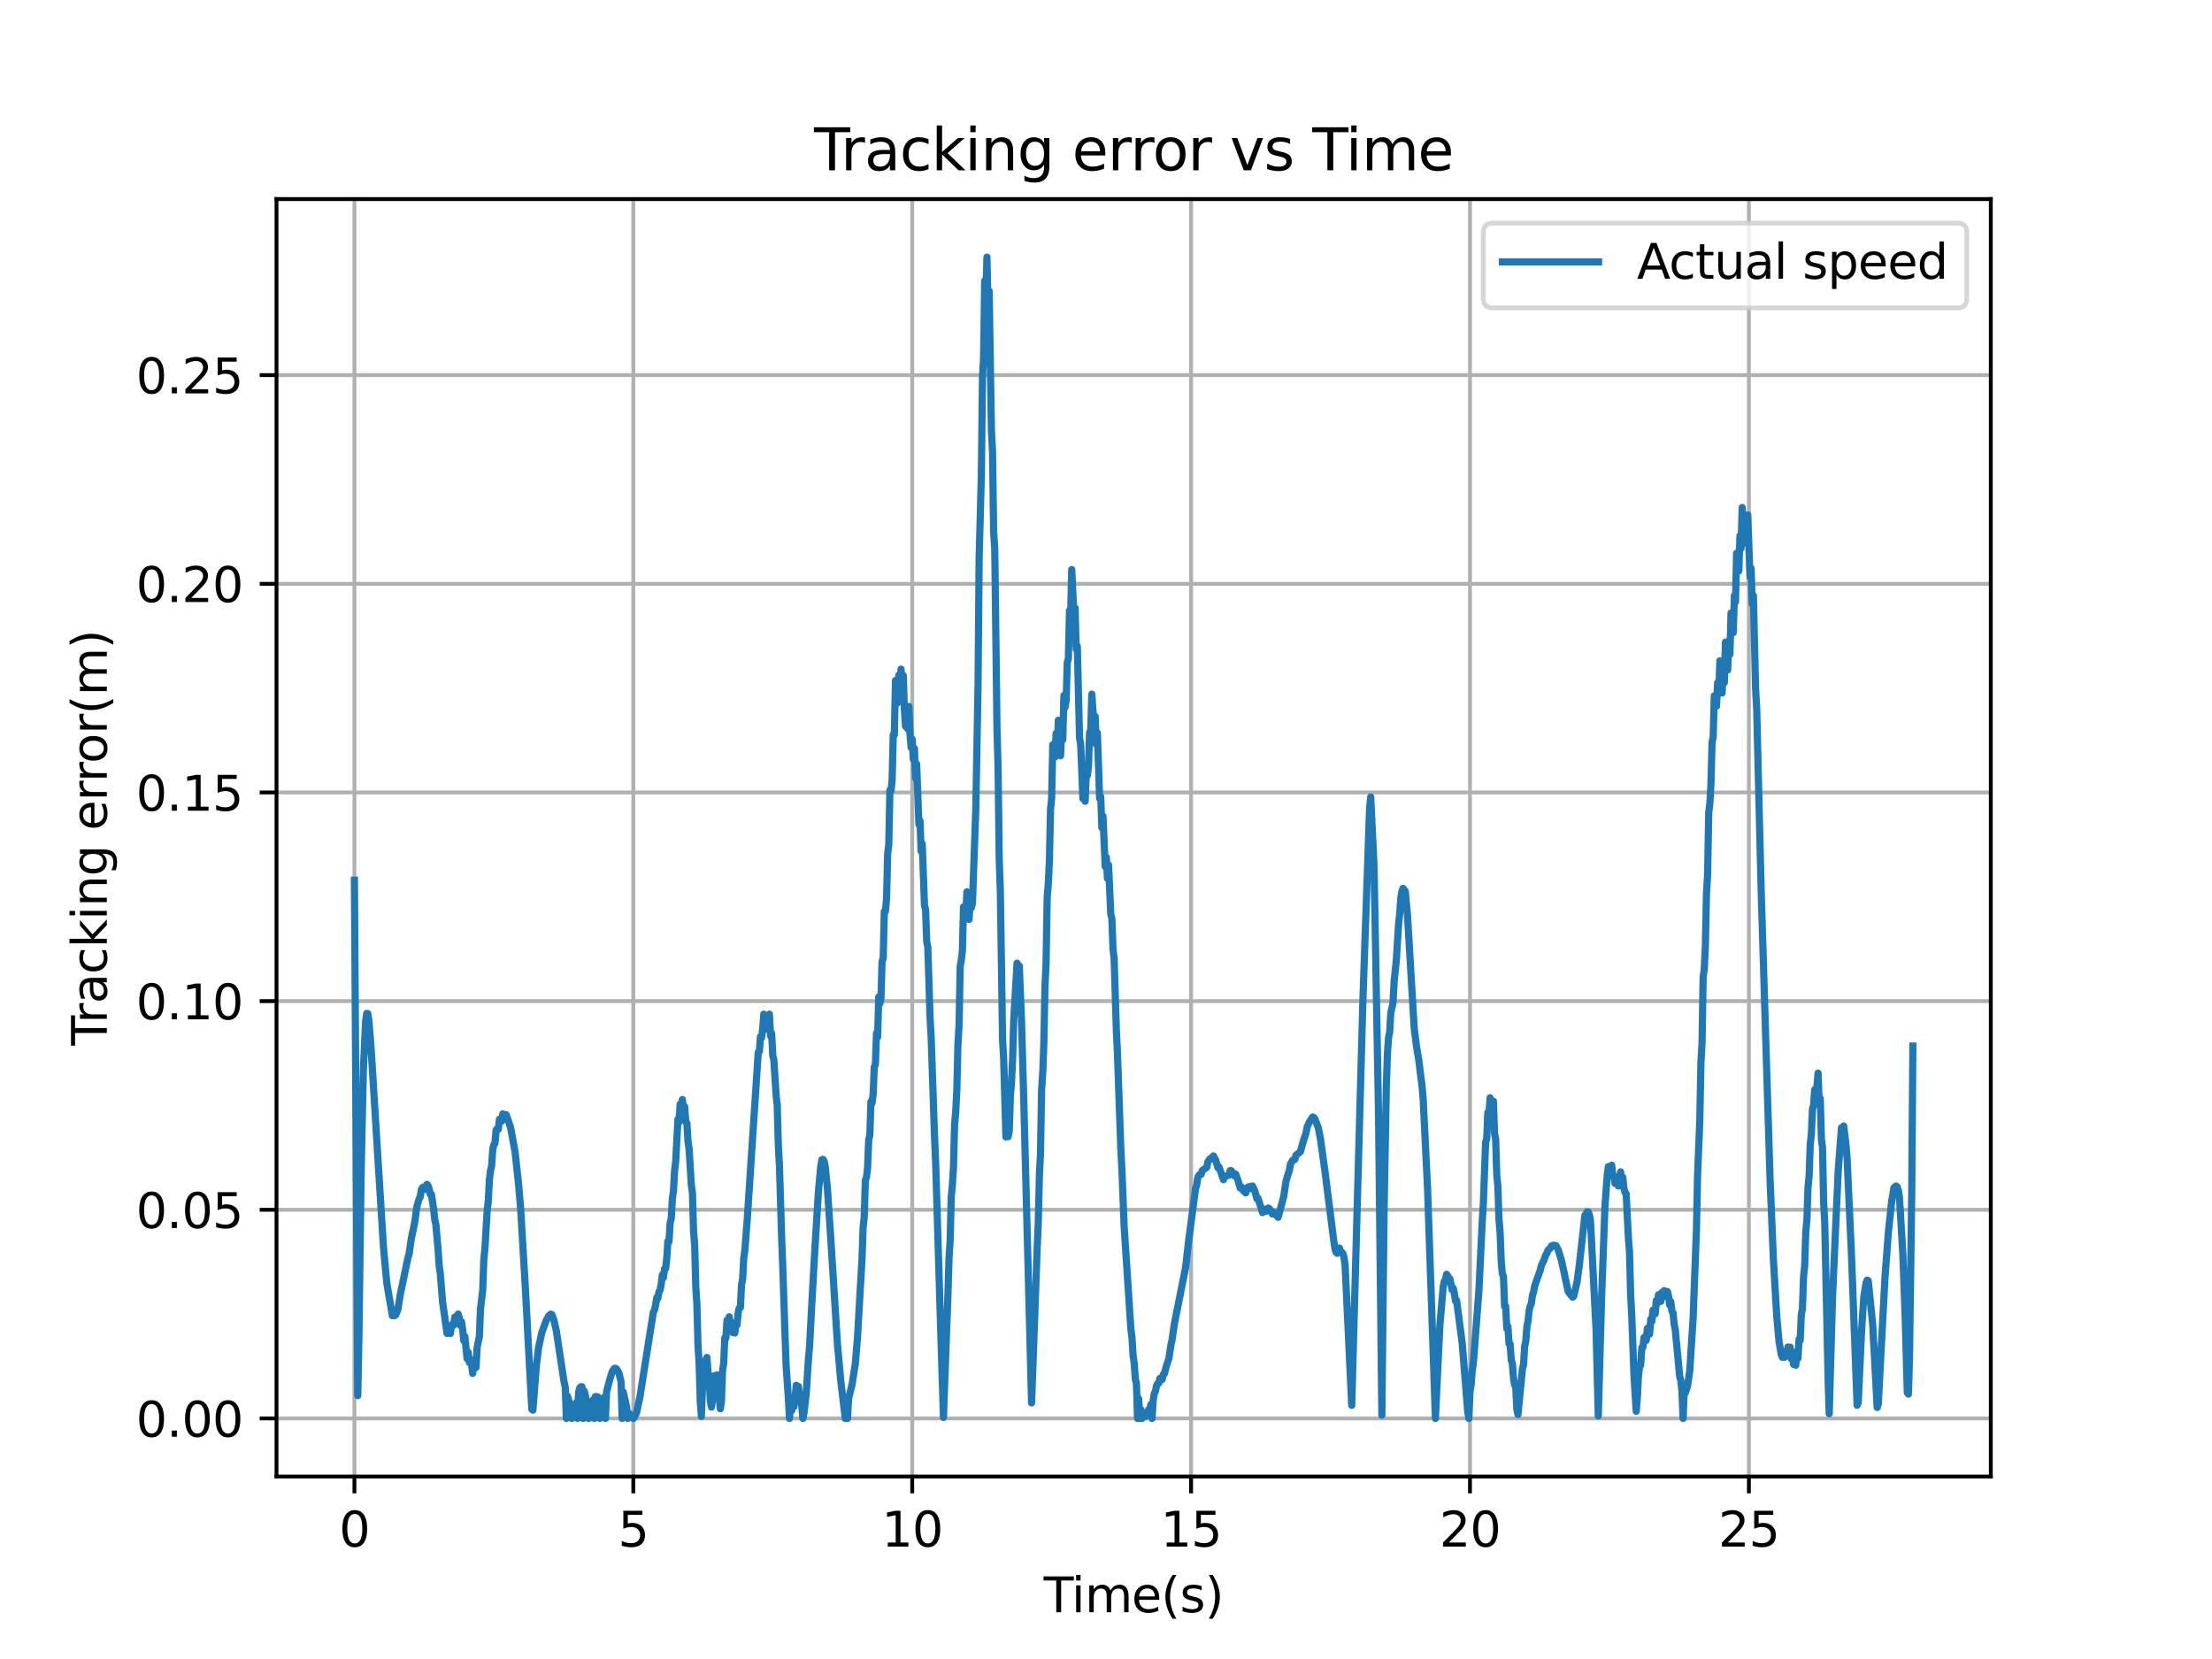 <?xml version="1.0" encoding="utf-8" standalone="no"?>
<!DOCTYPE svg PUBLIC "-//W3C//DTD SVG 1.1//EN"
  "http://www.w3.org/Graphics/SVG/1.1/DTD/svg11.dtd">
<svg xmlns:xlink="http://www.w3.org/1999/xlink" width="460.8pt" height="345.6pt" viewBox="0 0 460.8 345.6" xmlns="http://www.w3.org/2000/svg" version="1.1">
 <defs>
  <style type="text/css">*{stroke-linejoin: round; stroke-linecap: butt}</style>
 </defs>
 <g id="figure_1">
  <g id="patch_1">
   <path d="M 0 345.6 
L 460.8 345.6 
L 460.8 0 
L 0 0 
z
" style="fill: #ffffff"/>
  </g>
  <g id="axes_1">
   <g id="patch_2">
    <path d="M 57.6 307.584 
L 414.72 307.584 
L 414.72 41.472 
L 57.6 41.472 
z
" style="fill: #ffffff"/>
   </g>
   <g id="matplotlib.axis_1">
    <g id="xtick_1">
     <g id="line2d_1">
      <path d="M 73.833 307.584 
L 73.833 41.472 
" clip-path="url(#p1659956d26)" style="fill: none; stroke: #b0b0b0; stroke-width: 0.8; stroke-linecap: square"/>
     </g>
     <g id="line2d_2">
      <defs>
       <path id="m924bc68876" d="M 0 0 
L 0 3.5 
" style="stroke: #000000; stroke-width: 0.8"/>
      </defs>
      <g>
       <use xlink:href="#m924bc68876" x="73.833" y="307.584" style="stroke: #000000; stroke-width: 0.8"/>
      </g>
     </g>
     <g id="text_1">
      <!-- 0 -->
      <g transform="translate(70.651 322.182) scale(0.1 -0.1)">
       <defs>
        <path id="DejaVuSans-30" d="M 2034 4250 
Q 1547 4250 1301 3770 
Q 1056 3291 1056 2328 
Q 1056 1369 1301 889 
Q 1547 409 2034 409 
Q 2525 409 2770 889 
Q 3016 1369 3016 2328 
Q 3016 3291 2770 3770 
Q 2525 4250 2034 4250 
z
M 2034 4750 
Q 2819 4750 3233 4129 
Q 3647 3509 3647 2328 
Q 3647 1150 3233 529 
Q 2819 -91 2034 -91 
Q 1250 -91 836 529 
Q 422 1150 422 2328 
Q 422 3509 836 4129 
Q 1250 4750 2034 4750 
z
" transform="scale(0.016)"/>
       </defs>
       <use xlink:href="#DejaVuSans-30"/>
      </g>
     </g>
    </g>
    <g id="xtick_2">
     <g id="line2d_3">
      <path d="M 131.931 307.584 
L 131.931 41.472 
" clip-path="url(#p1659956d26)" style="fill: none; stroke: #b0b0b0; stroke-width: 0.8; stroke-linecap: square"/>
     </g>
     <g id="line2d_4">
      <g>
       <use xlink:href="#m924bc68876" x="131.931" y="307.584" style="stroke: #000000; stroke-width: 0.8"/>
      </g>
     </g>
     <g id="text_2">
      <!-- 5 -->
      <g transform="translate(128.75 322.182) scale(0.1 -0.1)">
       <defs>
        <path id="DejaVuSans-35" d="M 691 4666 
L 3169 4666 
L 3169 4134 
L 1269 4134 
L 1269 2991 
Q 1406 3038 1543 3061 
Q 1681 3084 1819 3084 
Q 2600 3084 3056 2656 
Q 3513 2228 3513 1497 
Q 3513 744 3044 326 
Q 2575 -91 1722 -91 
Q 1428 -91 1123 -41 
Q 819 9 494 109 
L 494 744 
Q 775 591 1075 516 
Q 1375 441 1709 441 
Q 2250 441 2565 725 
Q 2881 1009 2881 1497 
Q 2881 1984 2565 2268 
Q 2250 2553 1709 2553 
Q 1456 2553 1204 2497 
Q 953 2441 691 2322 
L 691 4666 
z
" transform="scale(0.016)"/>
       </defs>
       <use xlink:href="#DejaVuSans-35"/>
      </g>
     </g>
    </g>
    <g id="xtick_3">
     <g id="line2d_5">
      <path d="M 190.03 307.584 
L 190.03 41.472 
" clip-path="url(#p1659956d26)" style="fill: none; stroke: #b0b0b0; stroke-width: 0.8; stroke-linecap: square"/>
     </g>
     <g id="line2d_6">
      <g>
       <use xlink:href="#m924bc68876" x="190.03" y="307.584" style="stroke: #000000; stroke-width: 0.8"/>
      </g>
     </g>
     <g id="text_3">
      <!-- 10 -->
      <g transform="translate(183.667 322.182) scale(0.1 -0.1)">
       <defs>
        <path id="DejaVuSans-31" d="M 794 531 
L 1825 531 
L 1825 4091 
L 703 3866 
L 703 4441 
L 1819 4666 
L 2450 4666 
L 2450 531 
L 3481 531 
L 3481 0 
L 794 0 
L 794 531 
z
" transform="scale(0.016)"/>
       </defs>
       <use xlink:href="#DejaVuSans-31"/>
       <use xlink:href="#DejaVuSans-30" x="63.623"/>
      </g>
     </g>
    </g>
    <g id="xtick_4">
     <g id="line2d_7">
      <path d="M 248.128 307.584 
L 248.128 41.472 
" clip-path="url(#p1659956d26)" style="fill: none; stroke: #b0b0b0; stroke-width: 0.8; stroke-linecap: square"/>
     </g>
     <g id="line2d_8">
      <g>
       <use xlink:href="#m924bc68876" x="248.128" y="307.584" style="stroke: #000000; stroke-width: 0.8"/>
      </g>
     </g>
     <g id="text_4">
      <!-- 15 -->
      <g transform="translate(241.766 322.182) scale(0.1 -0.1)">
       <use xlink:href="#DejaVuSans-31"/>
       <use xlink:href="#DejaVuSans-35" x="63.623"/>
      </g>
     </g>
    </g>
    <g id="xtick_5">
     <g id="line2d_9">
      <path d="M 306.227 307.584 
L 306.227 41.472 
" clip-path="url(#p1659956d26)" style="fill: none; stroke: #b0b0b0; stroke-width: 0.8; stroke-linecap: square"/>
     </g>
     <g id="line2d_10">
      <g>
       <use xlink:href="#m924bc68876" x="306.227" y="307.584" style="stroke: #000000; stroke-width: 0.8"/>
      </g>
     </g>
     <g id="text_5">
      <!-- 20 -->
      <g transform="translate(299.864 322.182) scale(0.1 -0.1)">
       <defs>
        <path id="DejaVuSans-32" d="M 1228 531 
L 3431 531 
L 3431 0 
L 469 0 
L 469 531 
Q 828 903 1448 1529 
Q 2069 2156 2228 2338 
Q 2531 2678 2651 2914 
Q 2772 3150 2772 3378 
Q 2772 3750 2511 3984 
Q 2250 4219 1831 4219 
Q 1534 4219 1204 4116 
Q 875 4013 500 3803 
L 500 4441 
Q 881 4594 1212 4672 
Q 1544 4750 1819 4750 
Q 2544 4750 2975 4387 
Q 3406 4025 3406 3419 
Q 3406 3131 3298 2873 
Q 3191 2616 2906 2266 
Q 2828 2175 2409 1742 
Q 1991 1309 1228 531 
z
" transform="scale(0.016)"/>
       </defs>
       <use xlink:href="#DejaVuSans-32"/>
       <use xlink:href="#DejaVuSans-30" x="63.623"/>
      </g>
     </g>
    </g>
    <g id="xtick_6">
     <g id="line2d_11">
      <path d="M 364.325 307.584 
L 364.325 41.472 
" clip-path="url(#p1659956d26)" style="fill: none; stroke: #b0b0b0; stroke-width: 0.8; stroke-linecap: square"/>
     </g>
     <g id="line2d_12">
      <g>
       <use xlink:href="#m924bc68876" x="364.325" y="307.584" style="stroke: #000000; stroke-width: 0.8"/>
      </g>
     </g>
     <g id="text_6">
      <!-- 25 -->
      <g transform="translate(357.963 322.182) scale(0.1 -0.1)">
       <use xlink:href="#DejaVuSans-32"/>
       <use xlink:href="#DejaVuSans-35" x="63.623"/>
      </g>
     </g>
    </g>
    <g id="text_7">
     <!-- Time(s) -->
     <g transform="translate(217.42 335.861) scale(0.1 -0.1)">
      <defs>
       <path id="DejaVuSans-54" d="M -19 4666 
L 3928 4666 
L 3928 4134 
L 2272 4134 
L 2272 0 
L 1638 0 
L 1638 4134 
L -19 4134 
L -19 4666 
z
" transform="scale(0.016)"/>
       <path id="DejaVuSans-69" d="M 603 3500 
L 1178 3500 
L 1178 0 
L 603 0 
L 603 3500 
z
M 603 4863 
L 1178 4863 
L 1178 4134 
L 603 4134 
L 603 4863 
z
" transform="scale(0.016)"/>
       <path id="DejaVuSans-6d" d="M 3328 2828 
Q 3544 3216 3844 3400 
Q 4144 3584 4550 3584 
Q 5097 3584 5394 3201 
Q 5691 2819 5691 2113 
L 5691 0 
L 5113 0 
L 5113 2094 
Q 5113 2597 4934 2840 
Q 4756 3084 4391 3084 
Q 3944 3084 3684 2787 
Q 3425 2491 3425 1978 
L 3425 0 
L 2847 0 
L 2847 2094 
Q 2847 2600 2669 2842 
Q 2491 3084 2119 3084 
Q 1678 3084 1418 2786 
Q 1159 2488 1159 1978 
L 1159 0 
L 581 0 
L 581 3500 
L 1159 3500 
L 1159 2956 
Q 1356 3278 1631 3431 
Q 1906 3584 2284 3584 
Q 2666 3584 2933 3390 
Q 3200 3197 3328 2828 
z
" transform="scale(0.016)"/>
       <path id="DejaVuSans-65" d="M 3597 1894 
L 3597 1613 
L 953 1613 
Q 991 1019 1311 708 
Q 1631 397 2203 397 
Q 2534 397 2845 478 
Q 3156 559 3463 722 
L 3463 178 
Q 3153 47 2828 -22 
Q 2503 -91 2169 -91 
Q 1331 -91 842 396 
Q 353 884 353 1716 
Q 353 2575 817 3079 
Q 1281 3584 2069 3584 
Q 2775 3584 3186 3129 
Q 3597 2675 3597 1894 
z
M 3022 2063 
Q 3016 2534 2758 2815 
Q 2500 3097 2075 3097 
Q 1594 3097 1305 2825 
Q 1016 2553 972 2059 
L 3022 2063 
z
" transform="scale(0.016)"/>
       <path id="DejaVuSans-28" d="M 1984 4856 
Q 1566 4138 1362 3434 
Q 1159 2731 1159 2009 
Q 1159 1288 1364 580 
Q 1569 -128 1984 -844 
L 1484 -844 
Q 1016 -109 783 600 
Q 550 1309 550 2009 
Q 550 2706 781 3412 
Q 1013 4119 1484 4856 
L 1984 4856 
z
" transform="scale(0.016)"/>
       <path id="DejaVuSans-73" d="M 2834 3397 
L 2834 2853 
Q 2591 2978 2328 3040 
Q 2066 3103 1784 3103 
Q 1356 3103 1142 2972 
Q 928 2841 928 2578 
Q 928 2378 1081 2264 
Q 1234 2150 1697 2047 
L 1894 2003 
Q 2506 1872 2764 1633 
Q 3022 1394 3022 966 
Q 3022 478 2636 193 
Q 2250 -91 1575 -91 
Q 1294 -91 989 -36 
Q 684 19 347 128 
L 347 722 
Q 666 556 975 473 
Q 1284 391 1588 391 
Q 1994 391 2212 530 
Q 2431 669 2431 922 
Q 2431 1156 2273 1281 
Q 2116 1406 1581 1522 
L 1381 1569 
Q 847 1681 609 1914 
Q 372 2147 372 2553 
Q 372 3047 722 3315 
Q 1072 3584 1716 3584 
Q 2034 3584 2315 3537 
Q 2597 3491 2834 3397 
z
" transform="scale(0.016)"/>
       <path id="DejaVuSans-29" d="M 513 4856 
L 1013 4856 
Q 1481 4119 1714 3412 
Q 1947 2706 1947 2009 
Q 1947 1309 1714 600 
Q 1481 -109 1013 -844 
L 513 -844 
Q 928 -128 1133 580 
Q 1338 1288 1338 2009 
Q 1338 2731 1133 3434 
Q 928 4138 513 4856 
z
" transform="scale(0.016)"/>
      </defs>
      <use xlink:href="#DejaVuSans-54"/>
      <use xlink:href="#DejaVuSans-69" x="57.959"/>
      <use xlink:href="#DejaVuSans-6d" x="85.742"/>
      <use xlink:href="#DejaVuSans-65" x="183.154"/>
      <use xlink:href="#DejaVuSans-28" x="244.678"/>
      <use xlink:href="#DejaVuSans-73" x="283.691"/>
      <use xlink:href="#DejaVuSans-29" x="335.791"/>
     </g>
    </g>
   </g>
   <g id="matplotlib.axis_2">
    <g id="ytick_1">
     <g id="line2d_13">
      <path d="M 57.6 295.488 
L 414.72 295.488 
" clip-path="url(#p1659956d26)" style="fill: none; stroke: #b0b0b0; stroke-width: 0.8; stroke-linecap: square"/>
     </g>
     <g id="line2d_14">
      <defs>
       <path id="mc2abc70101" d="M 0 0 
L -3.5 0 
" style="stroke: #000000; stroke-width: 0.8"/>
      </defs>
      <g>
       <use xlink:href="#mc2abc70101" x="57.6" y="295.488" style="stroke: #000000; stroke-width: 0.8"/>
      </g>
     </g>
     <g id="text_8">
      <!-- 0.00 -->
      <g transform="translate(28.334 299.287) scale(0.1 -0.1)">
       <defs>
        <path id="DejaVuSans-2e" d="M 684 794 
L 1344 794 
L 1344 0 
L 684 0 
L 684 794 
z
" transform="scale(0.016)"/>
       </defs>
       <use xlink:href="#DejaVuSans-30"/>
       <use xlink:href="#DejaVuSans-2e" x="63.623"/>
       <use xlink:href="#DejaVuSans-30" x="95.41"/>
       <use xlink:href="#DejaVuSans-30" x="159.033"/>
      </g>
     </g>
    </g>
    <g id="ytick_2">
     <g id="line2d_15">
      <path d="M 57.6 252.02 
L 414.72 252.02 
" clip-path="url(#p1659956d26)" style="fill: none; stroke: #b0b0b0; stroke-width: 0.8; stroke-linecap: square"/>
     </g>
     <g id="line2d_16">
      <g>
       <use xlink:href="#mc2abc70101" x="57.6" y="252.02" style="stroke: #000000; stroke-width: 0.8"/>
      </g>
     </g>
     <g id="text_9">
      <!-- 0.05 -->
      <g transform="translate(28.334 255.819) scale(0.1 -0.1)">
       <use xlink:href="#DejaVuSans-30"/>
       <use xlink:href="#DejaVuSans-2e" x="63.623"/>
       <use xlink:href="#DejaVuSans-30" x="95.41"/>
       <use xlink:href="#DejaVuSans-35" x="159.033"/>
      </g>
     </g>
    </g>
    <g id="ytick_3">
     <g id="line2d_17">
      <path d="M 57.6 208.552 
L 414.72 208.552 
" clip-path="url(#p1659956d26)" style="fill: none; stroke: #b0b0b0; stroke-width: 0.8; stroke-linecap: square"/>
     </g>
     <g id="line2d_18">
      <g>
       <use xlink:href="#mc2abc70101" x="57.6" y="208.552" style="stroke: #000000; stroke-width: 0.8"/>
      </g>
     </g>
     <g id="text_10">
      <!-- 0.10 -->
      <g transform="translate(28.334 212.351) scale(0.1 -0.1)">
       <use xlink:href="#DejaVuSans-30"/>
       <use xlink:href="#DejaVuSans-2e" x="63.623"/>
       <use xlink:href="#DejaVuSans-31" x="95.41"/>
       <use xlink:href="#DejaVuSans-30" x="159.033"/>
      </g>
     </g>
    </g>
    <g id="ytick_4">
     <g id="line2d_19">
      <path d="M 57.6 165.084 
L 414.72 165.084 
" clip-path="url(#p1659956d26)" style="fill: none; stroke: #b0b0b0; stroke-width: 0.8; stroke-linecap: square"/>
     </g>
     <g id="line2d_20">
      <g>
       <use xlink:href="#mc2abc70101" x="57.6" y="165.084" style="stroke: #000000; stroke-width: 0.8"/>
      </g>
     </g>
     <g id="text_11">
      <!-- 0.15 -->
      <g transform="translate(28.334 168.883) scale(0.1 -0.1)">
       <use xlink:href="#DejaVuSans-30"/>
       <use xlink:href="#DejaVuSans-2e" x="63.623"/>
       <use xlink:href="#DejaVuSans-31" x="95.41"/>
       <use xlink:href="#DejaVuSans-35" x="159.033"/>
      </g>
     </g>
    </g>
    <g id="ytick_5">
     <g id="line2d_21">
      <path d="M 57.6 121.616 
L 414.72 121.616 
" clip-path="url(#p1659956d26)" style="fill: none; stroke: #b0b0b0; stroke-width: 0.8; stroke-linecap: square"/>
     </g>
     <g id="line2d_22">
      <g>
       <use xlink:href="#mc2abc70101" x="57.6" y="121.616" style="stroke: #000000; stroke-width: 0.8"/>
      </g>
     </g>
     <g id="text_12">
      <!-- 0.20 -->
      <g transform="translate(28.334 125.415) scale(0.1 -0.1)">
       <use xlink:href="#DejaVuSans-30"/>
       <use xlink:href="#DejaVuSans-2e" x="63.623"/>
       <use xlink:href="#DejaVuSans-32" x="95.41"/>
       <use xlink:href="#DejaVuSans-30" x="159.033"/>
      </g>
     </g>
    </g>
    <g id="ytick_6">
     <g id="line2d_23">
      <path d="M 57.6 78.147 
L 414.72 78.147 
" clip-path="url(#p1659956d26)" style="fill: none; stroke: #b0b0b0; stroke-width: 0.8; stroke-linecap: square"/>
     </g>
     <g id="line2d_24">
      <g>
       <use xlink:href="#mc2abc70101" x="57.6" y="78.147" style="stroke: #000000; stroke-width: 0.8"/>
      </g>
     </g>
     <g id="text_13">
      <!-- 0.25 -->
      <g transform="translate(28.334 81.947) scale(0.1 -0.1)">
       <use xlink:href="#DejaVuSans-30"/>
       <use xlink:href="#DejaVuSans-2e" x="63.623"/>
       <use xlink:href="#DejaVuSans-32" x="95.41"/>
       <use xlink:href="#DejaVuSans-35" x="159.033"/>
      </g>
     </g>
    </g>
    <g id="text_14">
     <!-- Tracking error(m) -->
     <g transform="translate(22.255 217.804) rotate(-90) scale(0.1 -0.1)">
      <defs>
       <path id="DejaVuSans-72" d="M 2631 2963 
Q 2534 3019 2420 3045 
Q 2306 3072 2169 3072 
Q 1681 3072 1420 2755 
Q 1159 2438 1159 1844 
L 1159 0 
L 581 0 
L 581 3500 
L 1159 3500 
L 1159 2956 
Q 1341 3275 1631 3429 
Q 1922 3584 2338 3584 
Q 2397 3584 2469 3576 
Q 2541 3569 2628 3553 
L 2631 2963 
z
" transform="scale(0.016)"/>
       <path id="DejaVuSans-61" d="M 2194 1759 
Q 1497 1759 1228 1600 
Q 959 1441 959 1056 
Q 959 750 1161 570 
Q 1363 391 1709 391 
Q 2188 391 2477 730 
Q 2766 1069 2766 1631 
L 2766 1759 
L 2194 1759 
z
M 3341 1997 
L 3341 0 
L 2766 0 
L 2766 531 
Q 2569 213 2275 61 
Q 1981 -91 1556 -91 
Q 1019 -91 701 211 
Q 384 513 384 1019 
Q 384 1609 779 1909 
Q 1175 2209 1959 2209 
L 2766 2209 
L 2766 2266 
Q 2766 2663 2505 2880 
Q 2244 3097 1772 3097 
Q 1472 3097 1187 3025 
Q 903 2953 641 2809 
L 641 3341 
Q 956 3463 1253 3523 
Q 1550 3584 1831 3584 
Q 2591 3584 2966 3190 
Q 3341 2797 3341 1997 
z
" transform="scale(0.016)"/>
       <path id="DejaVuSans-63" d="M 3122 3366 
L 3122 2828 
Q 2878 2963 2633 3030 
Q 2388 3097 2138 3097 
Q 1578 3097 1268 2742 
Q 959 2388 959 1747 
Q 959 1106 1268 751 
Q 1578 397 2138 397 
Q 2388 397 2633 464 
Q 2878 531 3122 666 
L 3122 134 
Q 2881 22 2623 -34 
Q 2366 -91 2075 -91 
Q 1284 -91 818 406 
Q 353 903 353 1747 
Q 353 2603 823 3093 
Q 1294 3584 2113 3584 
Q 2378 3584 2631 3529 
Q 2884 3475 3122 3366 
z
" transform="scale(0.016)"/>
       <path id="DejaVuSans-6b" d="M 581 4863 
L 1159 4863 
L 1159 1991 
L 2875 3500 
L 3609 3500 
L 1753 1863 
L 3688 0 
L 2938 0 
L 1159 1709 
L 1159 0 
L 581 0 
L 581 4863 
z
" transform="scale(0.016)"/>
       <path id="DejaVuSans-6e" d="M 3513 2113 
L 3513 0 
L 2938 0 
L 2938 2094 
Q 2938 2591 2744 2837 
Q 2550 3084 2163 3084 
Q 1697 3084 1428 2787 
Q 1159 2491 1159 1978 
L 1159 0 
L 581 0 
L 581 3500 
L 1159 3500 
L 1159 2956 
Q 1366 3272 1645 3428 
Q 1925 3584 2291 3584 
Q 2894 3584 3203 3211 
Q 3513 2838 3513 2113 
z
" transform="scale(0.016)"/>
       <path id="DejaVuSans-67" d="M 2906 1791 
Q 2906 2416 2648 2759 
Q 2391 3103 1925 3103 
Q 1463 3103 1205 2759 
Q 947 2416 947 1791 
Q 947 1169 1205 825 
Q 1463 481 1925 481 
Q 2391 481 2648 825 
Q 2906 1169 2906 1791 
z
M 3481 434 
Q 3481 -459 3084 -895 
Q 2688 -1331 1869 -1331 
Q 1566 -1331 1297 -1286 
Q 1028 -1241 775 -1147 
L 775 -588 
Q 1028 -725 1275 -790 
Q 1522 -856 1778 -856 
Q 2344 -856 2625 -561 
Q 2906 -266 2906 331 
L 2906 616 
Q 2728 306 2450 153 
Q 2172 0 1784 0 
Q 1141 0 747 490 
Q 353 981 353 1791 
Q 353 2603 747 3093 
Q 1141 3584 1784 3584 
Q 2172 3584 2450 3431 
Q 2728 3278 2906 2969 
L 2906 3500 
L 3481 3500 
L 3481 434 
z
" transform="scale(0.016)"/>
       <path id="DejaVuSans-20" transform="scale(0.016)"/>
       <path id="DejaVuSans-6f" d="M 1959 3097 
Q 1497 3097 1228 2736 
Q 959 2375 959 1747 
Q 959 1119 1226 758 
Q 1494 397 1959 397 
Q 2419 397 2687 759 
Q 2956 1122 2956 1747 
Q 2956 2369 2687 2733 
Q 2419 3097 1959 3097 
z
M 1959 3584 
Q 2709 3584 3137 3096 
Q 3566 2609 3566 1747 
Q 3566 888 3137 398 
Q 2709 -91 1959 -91 
Q 1206 -91 779 398 
Q 353 888 353 1747 
Q 353 2609 779 3096 
Q 1206 3584 1959 3584 
z
" transform="scale(0.016)"/>
      </defs>
      <use xlink:href="#DejaVuSans-54"/>
      <use xlink:href="#DejaVuSans-72" x="46.334"/>
      <use xlink:href="#DejaVuSans-61" x="87.447"/>
      <use xlink:href="#DejaVuSans-63" x="148.727"/>
      <use xlink:href="#DejaVuSans-6b" x="203.707"/>
      <use xlink:href="#DejaVuSans-69" x="261.617"/>
      <use xlink:href="#DejaVuSans-6e" x="289.4"/>
      <use xlink:href="#DejaVuSans-67" x="352.779"/>
      <use xlink:href="#DejaVuSans-20" x="416.256"/>
      <use xlink:href="#DejaVuSans-65" x="448.043"/>
      <use xlink:href="#DejaVuSans-72" x="509.566"/>
      <use xlink:href="#DejaVuSans-72" x="548.93"/>
      <use xlink:href="#DejaVuSans-6f" x="587.793"/>
      <use xlink:href="#DejaVuSans-72" x="648.975"/>
      <use xlink:href="#DejaVuSans-28" x="690.088"/>
      <use xlink:href="#DejaVuSans-6d" x="729.102"/>
      <use xlink:href="#DejaVuSans-29" x="826.514"/>
     </g>
    </g>
   </g>
   <g id="line2d_25">
    <path d="M 73.833 183.356 
L 74.53 290.732 
L 74.53 290.732 
L 74.762 278.871 
L 74.762 278.871 
L 75.227 244.565 
L 75.227 244.565 
L 75.692 222.964 
L 75.692 222.964 
L 76.157 212.906 
L 76.157 212.906 
L 76.389 211.13 
L 76.389 211.13 
L 76.621 211.15 
L 76.621 211.15 
L 76.854 212.623 
L 76.854 212.623 
L 77.319 218.634 
L 77.319 218.634 
L 79.875 259.702 
L 79.875 259.702 
L 80.572 267.242 
L 80.572 267.242 
L 81.734 274.074 
L 81.734 274.074 
L 81.967 273.929 
L 81.967 273.929 
L 82.199 274.072 
L 82.199 274.072 
L 82.431 273.916 
L 82.431 273.916 
L 82.896 272.771 
L 82.896 272.771 
L 83.361 269.793 
L 83.361 269.793 
L 84.988 261.979 
L 84.988 261.979 
L 85.22 261.202 
L 85.22 261.202 
L 85.685 258.011 
L 85.685 258.011 
L 86.382 254.693 
L 86.382 254.693 
L 86.847 251.343 
L 86.847 251.343 
L 87.312 249.748 
L 87.312 249.748 
L 87.544 249.333 
L 87.544 249.333 
L 87.776 247.79 
L 87.776 247.79 
L 88.009 247.391 
L 88.009 247.391 
L 88.241 247.281 
L 88.241 247.281 
L 88.474 247.418 
L 88.474 247.418 
L 88.706 247.797 
L 88.706 247.797 
L 88.938 246.725 
L 88.938 246.725 
L 89.171 247.002 
L 89.171 247.002 
L 89.403 247.69 
L 89.403 247.69 
L 89.636 248.811 
L 89.636 248.811 
L 89.868 248.782 
L 89.868 248.782 
L 90.333 251.881 
L 90.333 251.881 
L 90.565 254.072 
L 90.565 254.072 
L 90.797 255.008 
L 90.797 255.008 
L 91.262 260.353 
L 91.262 260.353 
L 91.495 263.736 
L 91.727 265.316 
L 91.727 265.316 
L 92.192 271.214 
L 92.192 271.214 
L 92.657 274.45 
L 92.657 274.45 
L 93.121 277.765 
L 93.121 277.765 
L 93.354 276.872 
L 93.354 276.872 
L 93.819 277.798 
L 93.819 277.798 
L 94.051 276.125 
L 94.051 276.125 
L 94.283 275.833 
L 94.283 275.833 
L 94.516 276.056 
L 94.516 276.056 
L 94.748 274.363 
L 94.748 274.363 
L 94.981 274.367 
L 94.981 274.367 
L 95.213 275.015 
L 95.213 275.015 
L 95.445 273.746 
L 95.445 273.746 
L 95.678 274.522 
L 95.678 274.522 
L 95.91 276.103 
L 95.91 276.103 
L 96.143 275.338 
L 96.143 275.338 
L 96.375 276.914 
L 96.375 276.914 
L 96.607 279.265 
L 96.607 279.265 
L 96.84 278.443 
L 96.84 278.443 
L 97.305 283.044 
L 97.305 283.044 
L 97.537 281.719 
L 97.537 281.719 
L 97.769 283.83 
L 97.769 283.83 
L 98.002 283.174 
L 98.002 283.174 
L 98.234 284.305 
L 98.234 284.305 
L 98.467 286.1 
L 98.467 286.1 
L 98.699 283.992 
L 98.699 283.992 
L 98.931 284.227 
L 98.931 284.227 
L 99.164 284.884 
L 99.164 284.884 
L 99.396 280.665 
L 99.396 280.665 
L 99.861 278.429 
L 99.861 278.429 
L 100.093 272.736 
L 100.093 272.736 
L 100.558 268.726 
L 100.558 268.726 
L 100.79 262.461 
L 100.79 262.461 
L 101.023 259.989 
L 101.023 259.989 
L 101.488 252.162 
L 101.488 252.162 
L 101.72 250.169 
L 101.72 250.169 
L 101.952 245.757 
L 101.952 245.757 
L 102.185 243.853 
L 102.185 243.853 
L 102.417 242.897 
L 102.417 242.897 
L 102.65 239.432 
L 102.65 239.432 
L 102.882 238.446 
L 102.882 238.446 
L 103.114 238.153 
L 103.114 238.153 
L 103.347 235.439 
L 103.347 235.439 
L 103.579 235.096 
L 103.579 235.096 
L 103.812 235.263 
L 103.812 235.263 
L 104.044 233.161 
L 104.044 233.161 
L 104.276 233.177 
L 104.276 233.177 
L 104.509 233.561 
L 104.509 233.561 
L 104.741 232.032 
L 104.741 232.032 
L 104.974 232.324 
L 104.974 232.324 
L 105.206 232.943 
L 105.206 232.943 
L 105.438 232.205 
L 105.438 232.205 
L 106.368 234.883 
L 106.368 234.883 
L 107.297 239.962 
L 107.297 239.962 
L 107.995 246.352 
L 107.995 246.352 
L 108.459 251.751 
L 108.459 251.751 
L 109.389 267.391 
L 109.389 267.391 
L 110.783 293.559 
L 110.783 293.559 
L 111.016 293.76 
L 111.016 293.76 
L 111.713 284.752 
L 111.713 284.752 
L 112.178 280.826 
L 112.178 280.826 
L 112.875 277.583 
L 112.875 277.583 
L 113.805 275.036 
L 113.805 275.036 
L 114.269 274.156 
L 114.269 274.156 
L 114.734 273.763 
L 114.734 273.763 
L 114.966 273.859 
L 114.966 273.859 
L 115.431 275.148 
L 115.431 275.148 
L 115.896 277.262 
L 115.896 277.262 
L 116.593 281.883 
L 116.593 281.883 
L 117.523 287.984 
L 117.523 287.984 
L 117.755 289.026 
L 117.755 289.026 
L 117.988 295.488 
L 118.22 290.847 
L 118.22 290.847 
L 118.917 293.254 
L 118.917 293.254 
L 119.15 295.488 
L 119.15 295.488 
L 119.382 295.191 
L 119.382 295.191 
L 119.614 294.537 
L 119.614 294.537 
L 120.079 292.166 
L 120.079 292.166 
L 120.312 295.488 
L 120.544 289.97 
L 120.544 289.97 
L 120.776 289.13 
L 120.776 289.13 
L 121.009 288.885 
L 121.009 288.885 
L 121.241 288.888 
L 121.241 288.888 
L 121.474 295.488 
L 121.474 295.488 
L 121.706 289.775 
L 121.706 289.775 
L 121.938 290.672 
L 121.938 290.672 
L 122.403 293.343 
L 122.403 293.343 
L 122.635 295.488 
L 122.635 295.488 
L 122.868 294.886 
L 122.868 294.886 
L 123.565 291.594 
L 123.565 291.594 
L 123.797 295.488 
L 123.797 295.488 
L 124.03 290.924 
L 124.03 290.924 
L 124.495 290.976 
L 124.495 290.976 
L 124.727 291.209 
L 124.727 291.209 
L 124.959 295.488 
L 124.959 295.488 
L 125.192 291.696 
L 125.192 291.696 
L 125.424 291.762 
L 125.424 291.762 
L 125.889 291.079 
L 125.889 291.079 
L 126.121 295.488 
L 126.121 295.488 
L 126.354 289.955 
L 126.354 289.955 
L 127.051 287.279 
L 127.051 287.279 
L 127.516 285.761 
L 127.516 285.761 
L 127.981 285.064 
L 127.981 285.064 
L 128.213 285.037 
L 128.213 285.037 
L 128.445 285.184 
L 128.91 285.988 
L 128.91 285.988 
L 129.375 287.801 
L 129.375 287.801 
L 129.607 295.488 
L 129.607 295.488 
L 129.84 290.006 
L 129.84 290.006 
L 130.537 293.147 
L 130.537 293.147 
L 130.769 295.488 
L 131.002 294.393 
L 131.002 294.393 
L 131.466 295.059 
L 131.466 295.059 
L 131.931 295.488 
L 131.931 295.488 
L 132.164 295.225 
L 132.164 295.225 
L 132.628 294.187 
L 132.628 294.187 
L 133.326 290.939 
L 133.326 290.939 
L 134.023 286.459 
L 134.023 286.459 
L 136.114 273.293 
L 136.114 273.293 
L 136.347 272.903 
L 136.347 272.903 
L 136.579 271.872 
L 136.579 271.872 
L 136.812 270.31 
L 136.812 270.31 
L 137.044 270.437 
L 137.044 270.437 
L 137.276 269.088 
L 137.276 269.088 
L 137.509 268.745 
L 137.741 267.523 
L 137.741 267.523 
L 137.973 265.585 
L 137.973 265.585 
L 138.206 266.132 
L 138.206 266.132 
L 138.438 264.31 
L 138.438 264.31 
L 138.671 264.215 
L 138.671 264.215 
L 138.903 262.098 
L 138.903 262.098 
L 139.135 258.544 
L 139.135 258.544 
L 139.368 258.671 
L 139.6 254.707 
L 139.6 254.707 
L 139.833 253.873 
L 139.833 253.873 
L 140.065 249.691 
L 140.065 249.691 
L 140.297 248.099 
L 140.53 243.849 
L 140.53 243.849 
L 140.762 241.923 
L 140.762 241.923 
L 141.227 233.175 
L 141.227 233.175 
L 141.459 233.775 
L 141.459 233.775 
L 141.692 229.999 
L 141.692 229.999 
L 141.924 231.344 
L 142.157 229.057 
L 142.157 229.057 
L 142.389 231.266 
L 142.389 231.266 
L 142.621 230.509 
L 142.621 230.509 
L 142.854 233.606 
L 142.854 233.606 
L 143.086 233.954 
L 143.086 233.954 
L 143.319 237.715 
L 143.319 237.715 
L 143.551 239.312 
L 143.551 239.312 
L 144.016 246.858 
L 144.016 246.858 
L 144.248 248.49 
L 144.248 248.49 
L 144.481 256.465 
L 144.481 256.465 
L 144.713 259.33 
L 144.713 259.33 
L 144.945 268.083 
L 144.945 268.083 
L 145.178 271.746 
L 145.178 271.746 
L 145.41 280.33 
L 145.41 280.33 
L 145.643 283.985 
L 145.643 283.985 
L 145.875 291.904 
L 145.875 291.904 
L 146.107 295.064 
L 146.107 295.064 
L 146.34 289.305 
L 146.34 289.305 
L 146.572 287.648 
L 146.572 287.648 
L 146.804 283.512 
L 146.804 283.512 
L 147.037 284.121 
L 147.037 284.121 
L 147.269 282.778 
L 147.269 282.778 
L 147.502 285.942 
L 147.502 285.942 
L 147.734 286.609 
L 147.734 286.609 
L 147.966 291.687 
L 148.199 293.145 
L 148.199 293.145 
L 148.431 291.605 
L 148.431 291.605 
L 148.664 291.026 
L 148.664 291.026 
L 148.896 286.551 
L 148.896 286.551 
L 149.128 288.67 
L 149.128 288.67 
L 149.361 286.435 
L 149.361 286.435 
L 149.593 290.843 
L 149.593 290.843 
L 149.826 291.073 
L 149.826 291.073 
L 150.058 293.475 
L 150.058 293.475 
L 150.29 291.969 
L 150.29 291.969 
L 150.523 285.45 
L 150.755 284.049 
L 150.755 284.049 
L 150.988 278.678 
L 150.988 278.678 
L 151.22 278.706 
L 151.22 278.706 
L 151.452 275.008 
L 151.452 275.008 
L 151.685 276.282 
L 151.917 274.31 
L 151.917 274.31 
L 152.15 276.743 
L 152.15 276.743 
L 152.382 275.45 
L 152.382 275.45 
L 152.614 277.576 
L 152.614 277.576 
L 152.847 276.248 
L 152.847 276.248 
L 153.079 277.686 
L 153.079 277.686 
L 153.312 275.812 
L 153.312 275.812 
L 153.544 275.98 
L 153.544 275.98 
L 153.776 273.406 
L 153.776 273.406 
L 154.009 272.493 
L 154.241 272.371 
L 154.473 267.598 
L 154.473 267.598 
L 154.706 266.475 
L 154.706 266.475 
L 154.938 262.063 
L 154.938 262.063 
L 155.171 260.466 
L 155.171 260.466 
L 155.635 254.432 
L 155.635 254.432 
L 157.959 219.201 
L 157.959 219.201 
L 158.192 219.028 
L 158.192 219.028 
L 158.424 215.947 
L 158.424 215.947 
L 158.657 216.19 
L 158.657 216.19 
L 158.889 214.257 
L 158.889 214.257 
L 159.121 211.268 
L 159.121 211.268 
L 159.354 213.906 
L 159.354 213.906 
L 159.586 212.023 
L 159.586 212.023 
L 159.819 214.41 
L 159.819 214.41 
L 160.051 213.489 
L 160.051 213.489 
L 160.283 211.272 
L 160.283 211.272 
L 160.516 215.81 
L 160.516 215.81 
L 160.748 215.232 
L 160.748 215.232 
L 160.981 219.902 
L 160.981 219.902 
L 161.213 220.829 
L 161.213 220.829 
L 161.678 228.168 
L 161.678 228.168 
L 161.91 230.199 
L 161.91 230.199 
L 162.142 238.549 
L 162.142 238.549 
L 162.375 242.827 
L 162.375 242.827 
L 162.84 258.118 
L 162.84 258.118 
L 163.072 264.078 
L 163.072 264.078 
L 163.537 278.233 
L 163.537 278.233 
L 163.769 284.582 
L 163.769 284.582 
L 164.234 291.279 
L 164.234 291.279 
L 164.466 295.488 
L 164.466 295.488 
L 164.699 291.835 
L 164.699 291.835 
L 164.931 293.834 
L 164.931 293.834 
L 165.164 292.296 
L 165.164 292.296 
L 165.396 293.043 
L 165.396 293.043 
L 165.628 291.352 
L 165.628 291.352 
L 165.861 288.588 
L 165.861 288.588 
L 166.093 290.593 
L 166.093 290.593 
L 166.326 288.83 
L 166.558 290.897 
L 166.558 290.897 
L 166.79 290.463 
L 167.255 295.488 
L 167.255 295.488 
L 167.488 294.311 
L 167.488 294.311 
L 167.952 290.332 
L 167.952 290.332 
L 168.417 283.089 
L 168.417 283.089 
L 168.65 280.497 
L 168.65 280.497 
L 169.114 271.625 
L 169.114 271.625 
L 169.811 259.265 
L 169.811 259.265 
L 170.509 248.018 
L 170.509 248.018 
L 170.973 243.123 
L 170.973 243.123 
L 171.206 241.592 
L 171.206 241.592 
L 171.438 241.522 
L 171.438 241.522 
L 171.671 241.863 
L 171.671 241.863 
L 171.903 242.973 
L 171.903 242.973 
L 172.368 247.578 
L 172.368 247.578 
L 173.065 258.025 
L 173.065 258.025 
L 174.459 280.023 
L 174.459 280.023 
L 175.157 287.753 
L 175.157 287.753 
L 176.086 295.488 
L 176.086 295.488 
L 176.319 294.062 
L 176.319 294.062 
L 176.551 295.488 
L 176.551 295.488 
L 176.783 291.28 
L 176.783 291.28 
L 177.48 288.549 
L 177.48 288.549 
L 178.178 284.082 
L 178.178 284.082 
L 178.642 278.487 
L 178.642 278.487 
L 179.572 262.233 
L 179.572 262.233 
L 179.804 255.644 
L 179.804 255.644 
L 180.037 253.477 
L 180.037 253.477 
L 180.269 245.836 
L 180.502 245.288 
L 180.502 245.288 
L 180.734 243.246 
L 180.734 243.246 
L 180.966 237.445 
L 180.966 237.445 
L 181.199 236.487 
L 181.199 236.487 
L 181.431 229.485 
L 181.431 229.485 
L 181.664 229.824 
L 181.664 229.824 
L 181.896 227.942 
L 181.896 227.942 
L 182.128 222.308 
L 182.128 222.308 
L 182.361 221.717 
L 182.361 221.717 
L 182.593 215.197 
L 182.826 215.995 
L 183.058 207.69 
L 183.058 207.69 
L 183.29 209.059 
L 183.29 209.059 
L 183.523 207.968 
L 183.523 207.968 
L 183.755 200.226 
L 183.755 200.226 
L 183.988 199.697 
L 183.988 199.697 
L 184.22 189.864 
L 184.22 189.864 
L 184.452 189.834 
L 184.452 189.834 
L 184.685 187.259 
L 184.685 187.259 
L 184.917 177.823 
L 184.917 177.823 
L 185.149 175.965 
L 185.149 175.965 
L 185.382 164.637 
L 185.382 164.637 
L 185.614 164.745 
L 185.614 164.745 
L 185.847 162.508 
L 185.847 162.508 
L 186.079 153.053 
L 186.079 153.053 
L 186.311 153.093 
L 186.311 153.093 
L 186.544 141.777 
L 186.544 141.777 
L 186.776 145.52 
L 186.776 145.52 
L 187.009 146.395 
L 187.009 146.395 
L 187.241 140.638 
L 187.241 140.638 
L 187.473 144.588 
L 187.473 144.588 
L 187.706 139.391 
L 187.706 139.391 
L 187.938 145.997 
L 187.938 145.997 
L 188.171 140.717 
L 188.403 147.882 
L 188.403 147.882 
L 188.635 151.311 
L 188.635 151.311 
L 188.868 147.928 
L 188.868 147.928 
L 189.1 151.831 
L 189.1 151.831 
L 189.333 147.163 
L 189.333 147.163 
L 189.565 152.788 
L 189.565 152.788 
L 189.797 155.716 
L 189.797 155.716 
L 190.03 153.999 
L 190.262 158.18 
L 190.262 158.18 
L 190.495 155.917 
L 190.495 155.917 
L 190.727 162.121 
L 190.727 162.121 
L 190.959 159.17 
L 190.959 159.17 
L 191.424 171.75 
L 191.424 171.75 
L 191.657 171.003 
L 191.657 171.003 
L 191.889 177.316 
L 191.889 177.316 
L 192.121 175.779 
L 192.121 175.779 
L 192.586 188.609 
L 192.586 188.609 
L 192.819 189.497 
L 192.819 189.497 
L 193.051 196.191 
L 193.051 196.191 
L 193.283 197.317 
L 193.283 197.317 
L 193.748 211.946 
L 193.748 211.946 
L 193.98 216.098 
L 193.98 216.098 
L 194.678 236.725 
L 194.678 236.725 
L 194.91 242.051 
L 194.91 242.051 
L 195.84 272.977 
L 195.84 272.977 
L 196.537 295.272 
L 196.537 295.272 
L 197.466 269.922 
L 197.466 269.922 
L 197.699 262.104 
L 197.699 262.104 
L 197.931 258.487 
L 197.931 258.487 
L 198.164 249.31 
L 198.164 249.31 
L 198.396 246.864 
L 198.396 246.864 
L 198.628 243.131 
L 198.628 243.131 
L 198.861 234.221 
L 198.861 234.221 
L 199.093 231.65 
L 199.093 231.65 
L 199.326 227.143 
L 199.326 227.143 
L 199.558 217.591 
L 199.558 217.591 
L 199.79 213.631 
L 199.79 213.631 
L 200.023 201.361 
L 200.023 201.361 
L 200.255 200.069 
L 200.255 200.069 
L 200.488 198.039 
L 200.488 198.039 
L 200.72 188.933 
L 200.72 188.933 
L 200.952 190.557 
L 200.952 190.557 
L 201.185 191.369 
L 201.185 191.369 
L 201.417 185.801 
L 201.417 185.801 
L 201.649 189.694 
L 201.649 189.694 
L 201.882 191.53 
L 201.882 191.53 
L 202.114 186.918 
L 202.114 186.918 
L 202.347 189.112 
L 202.347 189.112 
L 202.579 188.163 
L 203.276 168.65 
L 203.276 168.65 
L 203.741 143.026 
L 203.741 143.026 
L 203.973 116.237 
L 203.973 116.237 
L 204.438 98.796 
L 204.438 98.796 
L 204.671 78.505 
L 204.671 78.505 
L 204.903 74.518 
L 204.903 74.518 
L 205.135 58.469 
L 205.135 58.469 
L 205.368 62.12 
L 205.368 62.12 
L 205.6 53.568 
L 205.6 53.568 
L 205.833 64.607 
L 205.833 64.607 
L 206.065 60.625 
L 206.065 60.625 
L 206.53 89.514 
L 206.53 89.514 
L 206.762 94.159 
L 206.762 94.159 
L 206.995 110.886 
L 206.995 110.886 
L 207.227 114.316 
L 207.227 114.316 
L 207.692 151.742 
L 207.692 151.742 
L 207.924 160.161 
L 207.924 160.161 
L 208.157 178.965 
L 208.157 178.965 
L 208.389 185.666 
L 208.389 185.666 
L 208.854 216.616 
L 208.854 216.616 
L 209.086 220.643 
L 209.086 220.643 
L 209.551 236.85 
L 209.551 236.85 
L 209.783 234.668 
L 209.783 234.668 
L 210.016 236.798 
L 210.016 236.798 
L 210.248 235.602 
L 210.248 235.602 
L 210.48 228.373 
L 210.48 228.373 
L 210.713 225.428 
L 210.713 225.428 
L 210.945 220.629 
L 210.945 220.629 
L 211.178 212.433 
L 211.178 212.433 
L 211.875 200.646 
L 211.875 200.646 
L 212.107 201.152 
L 212.107 201.152 
L 212.34 201.216 
L 212.34 201.216 
L 212.804 212.683 
L 212.804 212.683 
L 213.269 229.121 
L 213.269 229.121 
L 214.896 292.255 
L 214.896 292.255 
L 216.058 260.123 
L 216.058 260.123 
L 216.29 254.811 
L 216.29 254.811 
L 216.523 244.875 
L 216.523 244.875 
L 216.755 240.162 
L 216.755 240.162 
L 216.987 226.992 
L 216.987 226.992 
L 217.22 223.507 
L 217.22 223.507 
L 217.452 217.467 
L 217.452 217.467 
L 217.685 205.638 
L 217.685 205.638 
L 217.917 200.694 
L 217.917 200.694 
L 218.149 186.884 
L 218.382 184.127 
L 218.382 184.127 
L 218.614 179.168 
L 218.614 179.168 
L 218.847 168.567 
L 218.847 168.567 
L 219.079 166.292 
L 219.079 166.292 
L 219.311 155.133 
L 219.311 155.133 
L 219.544 157.274 
L 219.544 157.274 
L 219.776 157.714 
L 219.776 157.714 
L 220.009 152.784 
L 220.009 152.784 
L 220.241 156.579 
L 220.241 156.579 
L 220.473 150.039 
L 220.473 150.039 
L 220.706 155.696 
L 220.706 155.696 
L 220.938 157.442 
L 220.938 157.442 
L 221.171 152.015 
L 221.171 152.015 
L 221.403 154.095 
L 221.403 154.095 
L 221.635 144.868 
L 221.635 144.868 
L 221.868 147.354 
L 221.868 147.354 
L 222.1 145.935 
L 222.1 145.935 
L 222.333 138.015 
L 222.333 138.015 
L 222.565 137.19 
L 222.565 137.19 
L 222.797 127.173 
L 222.797 127.173 
L 223.03 128.505 
L 223.262 118.65 
L 223.262 118.65 
L 223.727 128.171 
L 223.727 128.171 
L 223.959 126.651 
L 223.959 126.651 
L 224.192 135.225 
L 224.192 135.225 
L 224.424 134.596 
L 224.424 134.596 
L 224.889 153.731 
L 224.889 153.731 
L 225.121 155.018 
L 225.586 166.356 
L 225.586 166.356 
L 225.818 165.571 
L 225.818 165.571 
L 226.051 166.925 
L 226.051 166.925 
L 226.283 161.273 
L 226.283 161.273 
L 226.516 161.581 
L 226.516 161.581 
L 226.748 159.741 
L 226.748 159.741 
L 226.98 152.584 
L 226.98 152.584 
L 227.213 152.394 
L 227.213 152.394 
L 227.445 144.602 
L 227.445 144.602 
L 227.91 151.254 
L 227.91 151.254 
L 228.142 149.242 
L 228.142 149.242 
L 228.375 155.098 
L 228.375 155.098 
L 228.607 152.691 
L 228.607 152.691 
L 229.072 166.347 
L 229.072 166.347 
L 229.304 165.947 
L 229.304 165.947 
L 229.537 172.41 
L 229.537 172.41 
L 229.769 169.997 
L 229.769 169.997 
L 230.234 180.515 
L 230.234 180.515 
L 230.466 178.586 
L 230.466 178.586 
L 230.699 182.983 
L 230.699 182.983 
L 230.931 180.158 
L 230.931 180.158 
L 231.396 190.44 
L 231.396 190.44 
L 231.628 191.406 
L 231.628 191.406 
L 231.861 197.721 
L 231.861 197.721 
L 232.093 199.627 
L 232.093 199.627 
L 232.558 214.597 
L 232.558 214.597 
L 232.79 219.477 
L 232.79 219.477 
L 233.487 239.303 
L 233.487 239.303 
L 233.72 243.744 
L 233.72 243.744 
L 234.185 255.618 
L 234.185 255.618 
L 235.579 276.777 
L 235.579 276.777 
L 235.811 278.63 
L 235.811 278.63 
L 236.044 282.408 
L 236.044 282.408 
L 236.276 283.975 
L 236.276 283.975 
L 236.509 287.233 
L 236.509 287.233 
L 236.741 288.197 
L 236.741 288.197 
L 236.973 295.488 
L 236.973 295.488 
L 237.206 291.374 
L 237.206 291.374 
L 237.438 295.488 
L 237.438 295.488 
L 237.671 293.65 
L 237.671 293.65 
L 237.903 295.488 
L 237.903 295.488 
L 238.368 294.872 
L 238.368 294.872 
L 238.6 295.075 
L 238.833 294.265 
L 238.833 294.265 
L 239.065 294.407 
L 239.065 294.407 
L 239.297 293.616 
L 239.53 293.502 
L 239.53 293.502 
L 239.762 292.553 
L 239.995 295.488 
L 239.995 295.488 
L 240.227 291.71 
L 240.227 291.71 
L 240.459 290.293 
L 240.459 290.293 
L 240.692 289.867 
L 240.692 289.867 
L 240.924 288.684 
L 240.924 288.684 
L 241.156 288.238 
L 241.156 288.238 
L 241.389 288.143 
L 241.389 288.143 
L 241.621 287.143 
L 241.621 287.143 
L 241.854 287.177 
L 241.854 287.177 
L 242.086 287.391 
L 242.086 287.391 
L 242.318 286.348 
L 242.318 286.348 
L 242.551 286.19 
L 242.551 286.19 
L 243.016 284.433 
L 243.016 284.433 
L 243.48 283.078 
L 243.48 283.078 
L 243.945 280.087 
L 243.945 280.087 
L 244.178 279.052 
L 244.178 279.052 
L 244.642 275.787 
L 244.642 275.787 
L 246.966 264.123 
L 246.966 264.123 
L 247.664 258.116 
L 247.664 258.116 
L 249.058 247.561 
L 249.058 247.561 
L 249.29 246.896 
L 249.29 246.896 
L 249.523 245.305 
L 249.755 244.834 
L 249.987 244.622 
L 249.987 244.622 
L 250.22 244.631 
L 250.22 244.631 
L 250.452 243.842 
L 250.452 243.842 
L 251.382 243.188 
L 251.382 243.188 
L 251.614 242.052 
L 251.614 242.052 
L 252.079 241.37 
L 252.079 241.37 
L 252.311 241.274 
L 252.311 241.274 
L 252.544 241.429 
L 252.544 241.429 
L 252.776 240.789 
L 252.776 240.789 
L 253.241 241.652 
L 253.241 241.652 
L 253.706 243.246 
L 253.706 243.246 
L 253.938 243.083 
L 254.868 245.749 
L 254.868 245.749 
L 255.1 245.085 
L 255.1 245.085 
L 256.03 244.816 
L 256.03 244.816 
L 256.262 243.854 
L 256.262 243.854 
L 256.494 243.882 
L 256.959 244.454 
L 256.959 244.454 
L 257.192 244.991 
L 257.192 244.991 
L 257.424 244.621 
L 257.424 244.621 
L 257.889 245.869 
L 257.889 245.869 
L 258.354 247.502 
L 258.354 247.502 
L 258.586 247.252 
L 258.586 247.252 
L 259.051 248.11 
L 259.051 248.11 
L 259.516 248.499 
L 259.516 248.499 
L 259.748 247.461 
L 259.748 247.461 
L 260.213 247.194 
L 260.213 247.194 
L 260.445 247.29 
L 260.445 247.29 
L 260.678 247.644 
L 260.678 247.644 
L 260.91 247.065 
L 260.91 247.065 
L 261.375 248.014 
L 261.375 248.014 
L 261.84 249.726 
L 261.84 249.726 
L 262.072 249.598 
L 263.002 252.614 
L 263.002 252.614 
L 263.234 251.875 
L 263.234 251.875 
L 263.699 252.102 
L 263.699 252.102 
L 263.931 252.3 
L 263.931 252.3 
L 264.163 251.66 
L 264.163 251.66 
L 264.396 251.751 
L 264.396 251.751 
L 264.861 252.422 
L 264.861 252.422 
L 265.093 252.921 
L 265.093 252.921 
L 265.325 252.508 
L 265.325 252.508 
L 266.255 253.584 
L 266.255 253.584 
L 266.72 251.869 
L 266.72 251.869 
L 267.417 249.296 
L 267.417 249.296 
L 267.882 246.173 
L 267.882 246.173 
L 268.347 244.517 
L 268.347 244.517 
L 268.579 243.935 
L 268.579 243.935 
L 268.811 242.543 
L 268.811 242.543 
L 269.276 241.703 
L 269.276 241.703 
L 269.741 241.529 
L 269.741 241.529 
L 269.973 240.667 
L 269.973 240.667 
L 270.903 239.907 
L 270.903 239.907 
L 271.368 238.174 
L 271.368 238.174 
L 272.065 236.039 
L 272.065 236.039 
L 272.297 234.804 
L 272.297 234.804 
L 272.762 233.742 
L 272.762 233.742 
L 273.459 232.684 
L 273.459 232.684 
L 273.692 232.783 
L 273.692 232.783 
L 273.924 233.116 
L 273.924 233.116 
L 274.621 234.913 
L 274.621 234.913 
L 275.086 237.296 
L 275.086 237.296 
L 276.016 244.031 
L 276.016 244.031 
L 277.875 258.694 
L 277.875 258.694 
L 278.107 260.201 
L 278.107 260.201 
L 278.34 260.887 
L 278.34 260.887 
L 278.572 261.082 
L 278.804 260.751 
L 278.804 260.751 
L 279.037 259.99 
L 279.037 259.99 
L 279.269 260.947 
L 279.269 260.947 
L 279.501 260.847 
L 279.501 260.847 
L 279.734 261.078 
L 279.734 261.078 
L 279.966 261.905 
L 279.966 261.905 
L 280.199 263.356 
L 280.199 263.356 
L 281.593 292.763 
L 281.593 292.763 
L 283.917 208.328 
L 283.917 208.328 
L 285.311 168.468 
L 285.311 168.468 
L 285.544 166.023 
L 285.544 166.023 
L 286.241 180.436 
L 286.241 180.436 
L 287.171 231.932 
L 287.171 231.932 
L 287.868 294.826 
L 287.868 294.826 
L 288.332 252.053 
L 288.332 252.053 
L 288.797 226.227 
L 288.797 226.227 
L 289.03 219.441 
L 289.03 219.441 
L 289.262 216.1 
L 289.494 215.003 
L 289.494 215.003 
L 289.727 211.022 
L 289.727 211.022 
L 290.192 208.917 
L 290.192 208.917 
L 290.424 204.419 
L 290.424 204.419 
L 290.889 199.917 
L 290.889 199.917 
L 291.354 192.489 
L 291.354 192.489 
L 291.586 190.322 
L 291.586 190.322 
L 291.818 187.044 
L 291.818 187.044 
L 292.051 185.639 
L 292.051 185.639 
L 292.283 185.058 
L 292.283 185.058 
L 292.748 185.657 
L 292.748 185.657 
L 293.213 190.792 
L 293.213 190.792 
L 294.607 214.196 
L 294.607 214.196 
L 295.072 217.921 
L 295.072 217.921 
L 295.537 220.71 
L 295.537 220.71 
L 296.234 226.219 
L 296.234 226.219 
L 296.466 228.812 
L 296.466 228.812 
L 297.396 247.775 
L 297.396 247.775 
L 299.023 295.488 
L 299.023 295.488 
L 299.952 276.107 
L 299.952 276.107 
L 300.649 267.982 
L 300.649 267.982 
L 300.882 266.892 
L 300.882 266.892 
L 301.114 266.543 
L 301.114 266.543 
L 301.347 265.459 
L 301.347 265.459 
L 301.579 265.751 
L 301.811 266.725 
L 301.811 266.725 
L 302.044 266.408 
L 302.044 266.408 
L 302.509 268.717 
L 302.509 268.717 
L 302.741 268.36 
L 302.741 268.36 
L 302.973 269.429 
L 302.973 269.429 
L 303.206 271.023 
L 303.206 271.023 
L 303.438 270.93 
L 303.438 270.93 
L 304.6 279.755 
L 304.6 279.755 
L 305.762 294.121 
L 305.762 294.121 
L 305.994 295.488 
L 305.994 295.488 
L 306.227 289.872 
L 306.227 289.872 
L 306.459 288.528 
L 306.459 288.528 
L 306.692 285.461 
L 306.692 285.461 
L 306.924 284.034 
L 306.924 284.034 
L 308.086 268.858 
L 308.086 268.858 
L 308.783 254.389 
L 308.783 254.389 
L 309.016 250.611 
L 309.016 250.611 
L 309.48 237.944 
L 309.48 237.944 
L 309.713 237.228 
L 309.713 237.228 
L 309.945 231.741 
L 309.945 231.741 
L 310.178 232.087 
L 310.178 232.087 
L 310.41 228.698 
L 310.642 230.828 
L 310.642 230.828 
L 310.875 230.557 
L 310.875 230.557 
L 311.107 229.396 
L 311.107 229.396 
L 311.339 236.145 
L 311.339 236.145 
L 311.572 237.308 
L 311.572 237.308 
L 311.804 244.769 
L 311.804 244.769 
L 312.037 247.162 
L 312.037 247.162 
L 312.269 254.088 
L 312.269 254.088 
L 312.501 256.772 
L 312.501 256.772 
L 312.734 262.77 
L 312.734 262.77 
L 312.966 265.365 
L 312.966 265.365 
L 313.199 265.893 
L 313.199 265.893 
L 313.431 272.133 
L 313.431 272.133 
L 313.663 272.108 
L 313.663 272.108 
L 313.896 276.762 
L 313.896 276.762 
L 314.128 276.337 
L 314.128 276.337 
L 314.361 279.945 
L 314.361 279.945 
L 314.593 280 
L 314.825 283.375 
L 314.825 283.375 
L 315.058 284.002 
L 315.058 284.002 
L 315.29 287.112 
L 315.29 287.112 
L 315.523 288.528 
L 315.523 288.528 
L 315.755 288.942 
L 315.755 288.942 
L 315.987 293.585 
L 315.987 293.585 
L 316.22 294.679 
L 316.22 294.679 
L 317.149 285.173 
L 317.149 285.173 
L 317.382 284.297 
L 317.382 284.297 
L 317.614 280.475 
L 317.614 280.475 
L 317.847 279.401 
L 317.847 279.401 
L 318.079 276.365 
L 318.079 276.365 
L 318.311 275.266 
L 318.311 275.266 
L 318.544 273.038 
L 318.544 273.038 
L 318.776 272.064 
L 318.776 272.064 
L 319.008 271.587 
L 319.008 271.587 
L 319.241 269.765 
L 319.241 269.765 
L 319.473 269.177 
L 319.473 269.177 
L 319.706 267.865 
L 319.706 267.865 
L 320.868 264.571 
L 320.868 264.571 
L 321.1 263.593 
L 321.1 263.593 
L 321.565 262.69 
L 321.565 262.69 
L 322.03 261.382 
L 322.03 261.382 
L 322.262 261.04 
L 322.262 261.04 
L 322.494 260.408 
L 322.494 260.408 
L 322.959 260.037 
L 322.959 260.037 
L 323.192 259.556 
L 323.192 259.556 
L 323.656 259.402 
L 323.656 259.402 
L 323.889 259.509 
L 323.889 259.509 
L 324.121 259.468 
L 324.121 259.468 
L 324.586 260.33 
L 324.586 260.33 
L 325.283 262.575 
L 325.283 262.575 
L 326.677 269.047 
L 326.677 269.047 
L 327.607 270.219 
L 327.607 270.219 
L 327.839 270.016 
L 327.839 270.016 
L 328.537 267.017 
L 328.537 267.017 
L 329.001 263.513 
L 329.001 263.513 
L 330.163 253.175 
L 330.163 253.175 
L 330.396 252.914 
L 330.396 252.914 
L 330.628 252.455 
L 330.628 252.455 
L 330.861 252.482 
L 331.093 253.053 
L 331.093 253.053 
L 331.325 254.214 
L 331.325 254.214 
L 332.487 276.984 
L 332.487 276.984 
L 332.952 294.967 
L 332.952 294.967 
L 333.649 270.108 
L 333.649 270.108 
L 334.347 251.162 
L 334.347 251.162 
L 334.811 244.871 
L 334.811 244.871 
L 335.044 243.027 
L 335.044 243.027 
L 335.276 243.079 
L 335.276 243.079 
L 335.508 242.965 
L 335.508 242.965 
L 335.741 242.726 
L 335.741 242.726 
L 335.973 244.797 
L 335.973 244.797 
L 336.206 244.979 
L 336.206 244.979 
L 336.438 246.539 
L 336.438 246.539 
L 336.67 246.61 
L 336.67 246.61 
L 336.903 245.567 
L 336.903 245.567 
L 337.135 247.066 
L 337.135 247.066 
L 337.368 246.196 
L 337.6 244.12 
L 337.6 244.12 
L 337.832 246.25 
L 337.832 246.25 
L 338.065 245.27 
L 338.065 245.27 
L 338.297 247.584 
L 338.297 247.584 
L 338.53 248.423 
L 338.53 248.423 
L 338.762 248.681 
L 338.762 248.681 
L 339.227 257.883 
L 339.227 257.883 
L 339.459 260.912 
L 339.459 260.912 
L 339.692 269.624 
L 339.692 269.624 
L 339.924 274.087 
L 339.924 274.087 
L 340.389 286.539 
L 340.389 286.539 
L 340.854 293.987 
L 340.854 293.987 
L 341.086 291.209 
L 341.086 291.209 
L 341.318 286.661 
L 341.318 286.661 
L 341.551 284.784 
L 341.551 284.784 
L 341.783 284.362 
L 341.783 284.362 
L 342.016 280.755 
L 342.016 280.755 
L 342.248 280.651 
L 342.248 280.651 
L 342.48 278.628 
L 342.48 278.628 
L 342.713 278.473 
L 342.713 278.473 
L 342.945 279.227 
L 342.945 279.227 
L 343.177 276.706 
L 343.177 276.706 
L 343.41 276.878 
L 343.41 276.878 
L 343.642 277.917 
L 343.642 277.917 
L 343.875 274.817 
L 343.875 274.817 
L 344.107 275.307 
L 344.107 275.307 
L 344.339 272.926 
L 344.339 272.926 
L 344.572 272.912 
L 344.572 272.912 
L 344.804 273.712 
L 344.804 273.712 
L 345.037 270.953 
L 345.037 270.953 
L 345.269 271.435 
L 345.269 271.435 
L 345.501 269.705 
L 345.501 269.705 
L 345.734 270.025 
L 345.734 270.025 
L 345.966 271.115 
L 345.966 271.115 
L 346.199 269.268 
L 346.199 269.268 
L 346.431 269.907 
L 346.431 269.907 
L 346.663 268.871 
L 346.663 268.871 
L 346.896 269.156 
L 346.896 269.156 
L 347.128 270.138 
L 347.128 270.138 
L 347.361 269.052 
L 347.361 269.052 
L 347.593 270.03 
L 347.593 270.03 
L 347.825 271.87 
L 347.825 271.87 
L 348.058 271.161 
L 348.058 271.161 
L 348.29 273.111 
L 348.29 273.111 
L 348.523 273.495 
L 348.755 275.831 
L 348.755 275.831 
L 348.987 276.989 
L 348.987 276.989 
L 349.917 286.803 
L 349.917 286.803 
L 350.149 287.585 
L 350.382 289.829 
L 350.382 289.829 
L 350.614 295.488 
L 350.614 295.488 
L 350.846 289.893 
L 350.846 289.893 
L 351.079 290.139 
L 351.079 290.139 
L 351.544 288.782 
L 351.544 288.782 
L 352.008 285.538 
L 352.008 285.538 
L 352.706 274.616 
L 352.706 274.616 
L 353.403 256.129 
L 353.403 256.129 
L 353.635 244.85 
L 353.635 244.85 
L 354.1 233.375 
L 354.1 233.375 
L 354.332 221.371 
L 354.332 221.371 
L 354.565 217.37 
L 354.565 217.37 
L 354.797 203.453 
L 355.03 201.929 
L 355.03 201.929 
L 355.262 196.959 
L 355.262 196.959 
L 355.494 186.071 
L 355.727 182.154 
L 355.727 182.154 
L 355.959 169.297 
L 356.192 167.414 
L 356.192 167.414 
L 356.424 163.275 
L 356.424 163.275 
L 356.656 154.681 
L 356.656 154.681 
L 356.889 153.559 
L 356.889 153.559 
L 357.121 144.945 
L 357.121 144.945 
L 357.354 147.031 
L 357.354 147.031 
L 357.586 147.114 
L 357.586 147.114 
L 357.818 142.217 
L 357.818 142.217 
L 358.051 144.365 
L 358.051 144.365 
L 358.283 137.654 
L 358.283 137.654 
L 358.515 142.391 
L 358.515 142.391 
L 358.748 144.378 
L 358.748 144.378 
L 358.98 139.396 
L 358.98 139.396 
L 359.213 142.19 
L 359.213 142.19 
L 359.445 133.758 
L 359.445 133.758 
L 359.677 137.998 
L 359.677 137.998 
L 359.91 139.579 
L 359.91 139.579 
L 360.142 133.547 
L 360.142 133.547 
L 360.375 136.333 
L 360.375 136.333 
L 360.607 127.701 
L 360.607 127.701 
L 360.839 131.327 
L 361.072 131.786 
L 361.072 131.786 
L 361.304 124.062 
L 361.304 124.062 
L 361.537 125.397 
L 361.537 125.397 
L 361.769 115.228 
L 362.001 118.426 
L 362.001 118.426 
L 362.234 118.922 
L 362.234 118.922 
L 362.466 111.581 
L 362.466 111.581 
L 362.699 114.234 
L 362.699 114.234 
L 362.931 105.725 
L 362.931 105.725 
L 363.163 110.676 
L 363.163 110.676 
L 363.396 113.118 
L 363.396 113.118 
L 363.628 108.14 
L 363.628 108.14 
L 363.861 113.152 
L 363.861 113.152 
L 364.093 107.265 
L 364.093 107.265 
L 364.558 120.256 
L 364.558 120.256 
L 364.79 118.378 
L 365.023 125.808 
L 365.023 125.808 
L 365.255 124.071 
L 365.255 124.071 
L 365.72 143.354 
L 365.72 143.354 
L 365.952 147.63 
L 365.952 147.63 
L 366.882 185.468 
L 366.882 185.468 
L 368.741 245.752 
L 368.741 245.752 
L 369.438 262.535 
L 369.438 262.535 
L 370.135 274.258 
L 370.135 274.258 
L 370.6 279.412 
L 370.6 279.412 
L 371.065 282.156 
L 371.065 282.156 
L 371.297 282.742 
L 371.297 282.742 
L 371.53 282.557 
L 371.53 282.557 
L 371.762 282.743 
L 371.762 282.743 
L 371.994 281.664 
L 371.994 281.664 
L 372.227 282.049 
L 372.227 282.049 
L 372.459 280.617 
L 372.459 280.617 
L 372.692 281.798 
L 372.692 281.798 
L 372.924 280.639 
L 372.924 280.639 
L 373.156 283.033 
L 373.156 283.033 
L 373.389 281.809 
L 373.389 281.809 
L 373.621 284.214 
L 373.621 284.214 
L 373.853 282.279 
L 373.853 282.279 
L 374.086 284.4 
L 374.086 284.4 
L 374.318 281.568 
L 374.318 281.568 
L 374.551 282.969 
L 374.551 282.969 
L 374.783 278.955 
L 374.783 278.955 
L 375.015 279.225 
L 375.015 279.225 
L 375.248 273.819 
L 375.248 273.819 
L 375.48 272.649 
L 375.48 272.649 
L 375.713 265.889 
L 375.945 263.733 
L 375.945 263.733 
L 376.177 256.514 
L 376.177 256.514 
L 376.41 254.17 
L 376.41 254.17 
L 376.642 247.336 
L 376.642 247.336 
L 376.875 244.968 
L 376.875 244.968 
L 377.107 238.4 
L 377.107 238.4 
L 377.339 236.357 
L 377.339 236.357 
L 377.572 231.058 
L 377.572 231.058 
L 377.804 230.263 
L 378.037 226.988 
L 378.037 226.988 
L 378.269 227.819 
L 378.269 227.819 
L 378.501 226.444 
L 378.501 226.444 
L 378.734 223.549 
L 378.734 223.549 
L 378.966 229.608 
L 378.966 229.608 
L 379.199 228.832 
L 379.199 228.832 
L 379.431 237.273 
L 379.431 237.273 
L 379.663 239.067 
L 379.663 239.067 
L 379.896 250.356 
L 379.896 250.356 
L 380.128 254.792 
L 380.128 254.792 
L 380.825 287.093 
L 380.825 287.093 
L 381.058 294.493 
L 381.058 294.493 
L 381.755 270.03 
L 381.755 270.03 
L 382.917 244.198 
L 382.917 244.198 
L 383.382 237.87 
L 383.382 237.87 
L 383.614 234.922 
L 383.614 234.922 
L 383.846 234.945 
L 383.846 234.945 
L 384.079 234.562 
L 384.079 234.562 
L 384.544 238.444 
L 384.544 238.444 
L 384.776 241.152 
L 384.776 241.152 
L 385.706 261.564 
L 385.706 261.564 
L 386.868 292.757 
L 386.868 292.757 
L 387.1 292.246 
L 387.1 292.246 
L 387.797 277.223 
L 387.797 277.223 
L 388.262 270.182 
L 388.262 270.182 
L 388.727 267.299 
L 388.727 267.299 
L 388.959 266.676 
L 388.959 266.676 
L 389.192 266.799 
L 389.192 266.799 
L 390.121 275.97 
L 390.121 275.97 
L 391.051 293.208 
L 391.051 293.208 
L 391.283 292.441 
L 391.283 292.441 
L 392.677 266.126 
L 392.677 266.126 
L 393.375 256.807 
L 393.375 256.807 
L 394.072 250.256 
L 394.072 250.256 
L 394.537 247.431 
L 394.537 247.431 
L 395.001 247.071 
L 395.001 247.071 
L 395.234 247.27 
L 395.234 247.27 
L 395.466 248.022 
L 395.466 248.022 
L 395.699 249.5 
L 395.699 249.5 
L 396.396 261.213 
L 396.396 261.213 
L 396.861 273.69 
L 396.861 273.69 
L 397.325 290.081 
L 397.325 290.081 
L 397.558 290.415 
L 397.558 290.415 
L 397.79 282.43 
L 397.79 282.43 
L 398.255 248.103 
L 398.255 248.103 
L 398.487 217.924 
L 398.487 217.924 
" clip-path="url(#p1659956d26)" style="fill: none; stroke: #1f77b4; stroke-width: 1.5; stroke-linecap: square"/>
   </g>
   <g id="patch_3">
    <path d="M 57.6 307.584 
L 57.6 41.472 
" style="fill: none; stroke: #000000; stroke-width: 0.8; stroke-linejoin: miter; stroke-linecap: square"/>
   </g>
   <g id="patch_4">
    <path d="M 414.72 307.584 
L 414.72 41.472 
" style="fill: none; stroke: #000000; stroke-width: 0.8; stroke-linejoin: miter; stroke-linecap: square"/>
   </g>
   <g id="patch_5">
    <path d="M 57.6 307.584 
L 414.72 307.584 
" style="fill: none; stroke: #000000; stroke-width: 0.8; stroke-linejoin: miter; stroke-linecap: square"/>
   </g>
   <g id="patch_6">
    <path d="M 57.6 41.472 
L 414.72 41.472 
" style="fill: none; stroke: #000000; stroke-width: 0.8; stroke-linejoin: miter; stroke-linecap: square"/>
   </g>
   <g id="text_15">
    <!-- Tracking error vs Time -->
    <g transform="translate(169.584 35.472) scale(0.12 -0.12)">
     <defs>
      <path id="DejaVuSans-76" d="M 191 3500 
L 800 3500 
L 1894 563 
L 2988 3500 
L 3597 3500 
L 2284 0 
L 1503 0 
L 191 3500 
z
" transform="scale(0.016)"/>
     </defs>
     <use xlink:href="#DejaVuSans-54"/>
     <use xlink:href="#DejaVuSans-72" x="46.334"/>
     <use xlink:href="#DejaVuSans-61" x="87.447"/>
     <use xlink:href="#DejaVuSans-63" x="148.727"/>
     <use xlink:href="#DejaVuSans-6b" x="203.707"/>
     <use xlink:href="#DejaVuSans-69" x="261.617"/>
     <use xlink:href="#DejaVuSans-6e" x="289.4"/>
     <use xlink:href="#DejaVuSans-67" x="352.779"/>
     <use xlink:href="#DejaVuSans-20" x="416.256"/>
     <use xlink:href="#DejaVuSans-65" x="448.043"/>
     <use xlink:href="#DejaVuSans-72" x="509.566"/>
     <use xlink:href="#DejaVuSans-72" x="548.93"/>
     <use xlink:href="#DejaVuSans-6f" x="587.793"/>
     <use xlink:href="#DejaVuSans-72" x="648.975"/>
     <use xlink:href="#DejaVuSans-20" x="690.088"/>
     <use xlink:href="#DejaVuSans-76" x="721.875"/>
     <use xlink:href="#DejaVuSans-73" x="781.055"/>
     <use xlink:href="#DejaVuSans-20" x="833.154"/>
     <use xlink:href="#DejaVuSans-54" x="864.941"/>
     <use xlink:href="#DejaVuSans-69" x="922.9"/>
     <use xlink:href="#DejaVuSans-6d" x="950.684"/>
     <use xlink:href="#DejaVuSans-65" x="1048.096"/>
    </g>
   </g>
   <g id="legend_1">
    <g id="patch_7">
     <path d="M 311.001 64.15 
L 407.72 64.15 
Q 409.72 64.15 409.72 62.15 
L 409.72 48.472 
Q 409.72 46.472 407.72 46.472 
L 311.001 46.472 
Q 309.001 46.472 309.001 48.472 
L 309.001 62.15 
Q 309.001 64.15 311.001 64.15 
z
" style="fill: #ffffff; opacity: 0.8; stroke: #cccccc; stroke-linejoin: miter"/>
    </g>
    <g id="line2d_26">
     <path d="M 313.001 54.57 
L 323.001 54.57 
L 333.001 54.57 
" style="fill: none; stroke: #1f77b4; stroke-width: 1.5; stroke-linecap: square"/>
    </g>
    <g id="text_16">
     <!-- Actual speed -->
     <g transform="translate(341.001 58.07) scale(0.1 -0.1)">
      <defs>
       <path id="DejaVuSans-41" d="M 2188 4044 
L 1331 1722 
L 3047 1722 
L 2188 4044 
z
M 1831 4666 
L 2547 4666 
L 4325 0 
L 3669 0 
L 3244 1197 
L 1141 1197 
L 716 0 
L 50 0 
L 1831 4666 
z
" transform="scale(0.016)"/>
       <path id="DejaVuSans-74" d="M 1172 4494 
L 1172 3500 
L 2356 3500 
L 2356 3053 
L 1172 3053 
L 1172 1153 
Q 1172 725 1289 603 
Q 1406 481 1766 481 
L 2356 481 
L 2356 0 
L 1766 0 
Q 1100 0 847 248 
Q 594 497 594 1153 
L 594 3053 
L 172 3053 
L 172 3500 
L 594 3500 
L 594 4494 
L 1172 4494 
z
" transform="scale(0.016)"/>
       <path id="DejaVuSans-75" d="M 544 1381 
L 544 3500 
L 1119 3500 
L 1119 1403 
Q 1119 906 1312 657 
Q 1506 409 1894 409 
Q 2359 409 2629 706 
Q 2900 1003 2900 1516 
L 2900 3500 
L 3475 3500 
L 3475 0 
L 2900 0 
L 2900 538 
Q 2691 219 2414 64 
Q 2138 -91 1772 -91 
Q 1169 -91 856 284 
Q 544 659 544 1381 
z
M 1991 3584 
L 1991 3584 
z
" transform="scale(0.016)"/>
       <path id="DejaVuSans-6c" d="M 603 4863 
L 1178 4863 
L 1178 0 
L 603 0 
L 603 4863 
z
" transform="scale(0.016)"/>
       <path id="DejaVuSans-70" d="M 1159 525 
L 1159 -1331 
L 581 -1331 
L 581 3500 
L 1159 3500 
L 1159 2969 
Q 1341 3281 1617 3432 
Q 1894 3584 2278 3584 
Q 2916 3584 3314 3078 
Q 3713 2572 3713 1747 
Q 3713 922 3314 415 
Q 2916 -91 2278 -91 
Q 1894 -91 1617 61 
Q 1341 213 1159 525 
z
M 3116 1747 
Q 3116 2381 2855 2742 
Q 2594 3103 2138 3103 
Q 1681 3103 1420 2742 
Q 1159 2381 1159 1747 
Q 1159 1113 1420 752 
Q 1681 391 2138 391 
Q 2594 391 2855 752 
Q 3116 1113 3116 1747 
z
" transform="scale(0.016)"/>
       <path id="DejaVuSans-64" d="M 2906 2969 
L 2906 4863 
L 3481 4863 
L 3481 0 
L 2906 0 
L 2906 525 
Q 2725 213 2448 61 
Q 2172 -91 1784 -91 
Q 1150 -91 751 415 
Q 353 922 353 1747 
Q 353 2572 751 3078 
Q 1150 3584 1784 3584 
Q 2172 3584 2448 3432 
Q 2725 3281 2906 2969 
z
M 947 1747 
Q 947 1113 1208 752 
Q 1469 391 1925 391 
Q 2381 391 2643 752 
Q 2906 1113 2906 1747 
Q 2906 2381 2643 2742 
Q 2381 3103 1925 3103 
Q 1469 3103 1208 2742 
Q 947 2381 947 1747 
z
" transform="scale(0.016)"/>
      </defs>
      <use xlink:href="#DejaVuSans-41"/>
      <use xlink:href="#DejaVuSans-63" x="66.658"/>
      <use xlink:href="#DejaVuSans-74" x="121.639"/>
      <use xlink:href="#DejaVuSans-75" x="160.848"/>
      <use xlink:href="#DejaVuSans-61" x="224.227"/>
      <use xlink:href="#DejaVuSans-6c" x="285.506"/>
      <use xlink:href="#DejaVuSans-20" x="313.289"/>
      <use xlink:href="#DejaVuSans-73" x="345.076"/>
      <use xlink:href="#DejaVuSans-70" x="397.176"/>
      <use xlink:href="#DejaVuSans-65" x="460.652"/>
      <use xlink:href="#DejaVuSans-65" x="522.176"/>
      <use xlink:href="#DejaVuSans-64" x="583.699"/>
     </g>
    </g>
   </g>
  </g>
 </g>
 <defs>
  <clipPath id="p1659956d26">
   <rect x="57.6" y="41.472" width="357.12" height="266.112"/>
  </clipPath>
 </defs>
</svg>
